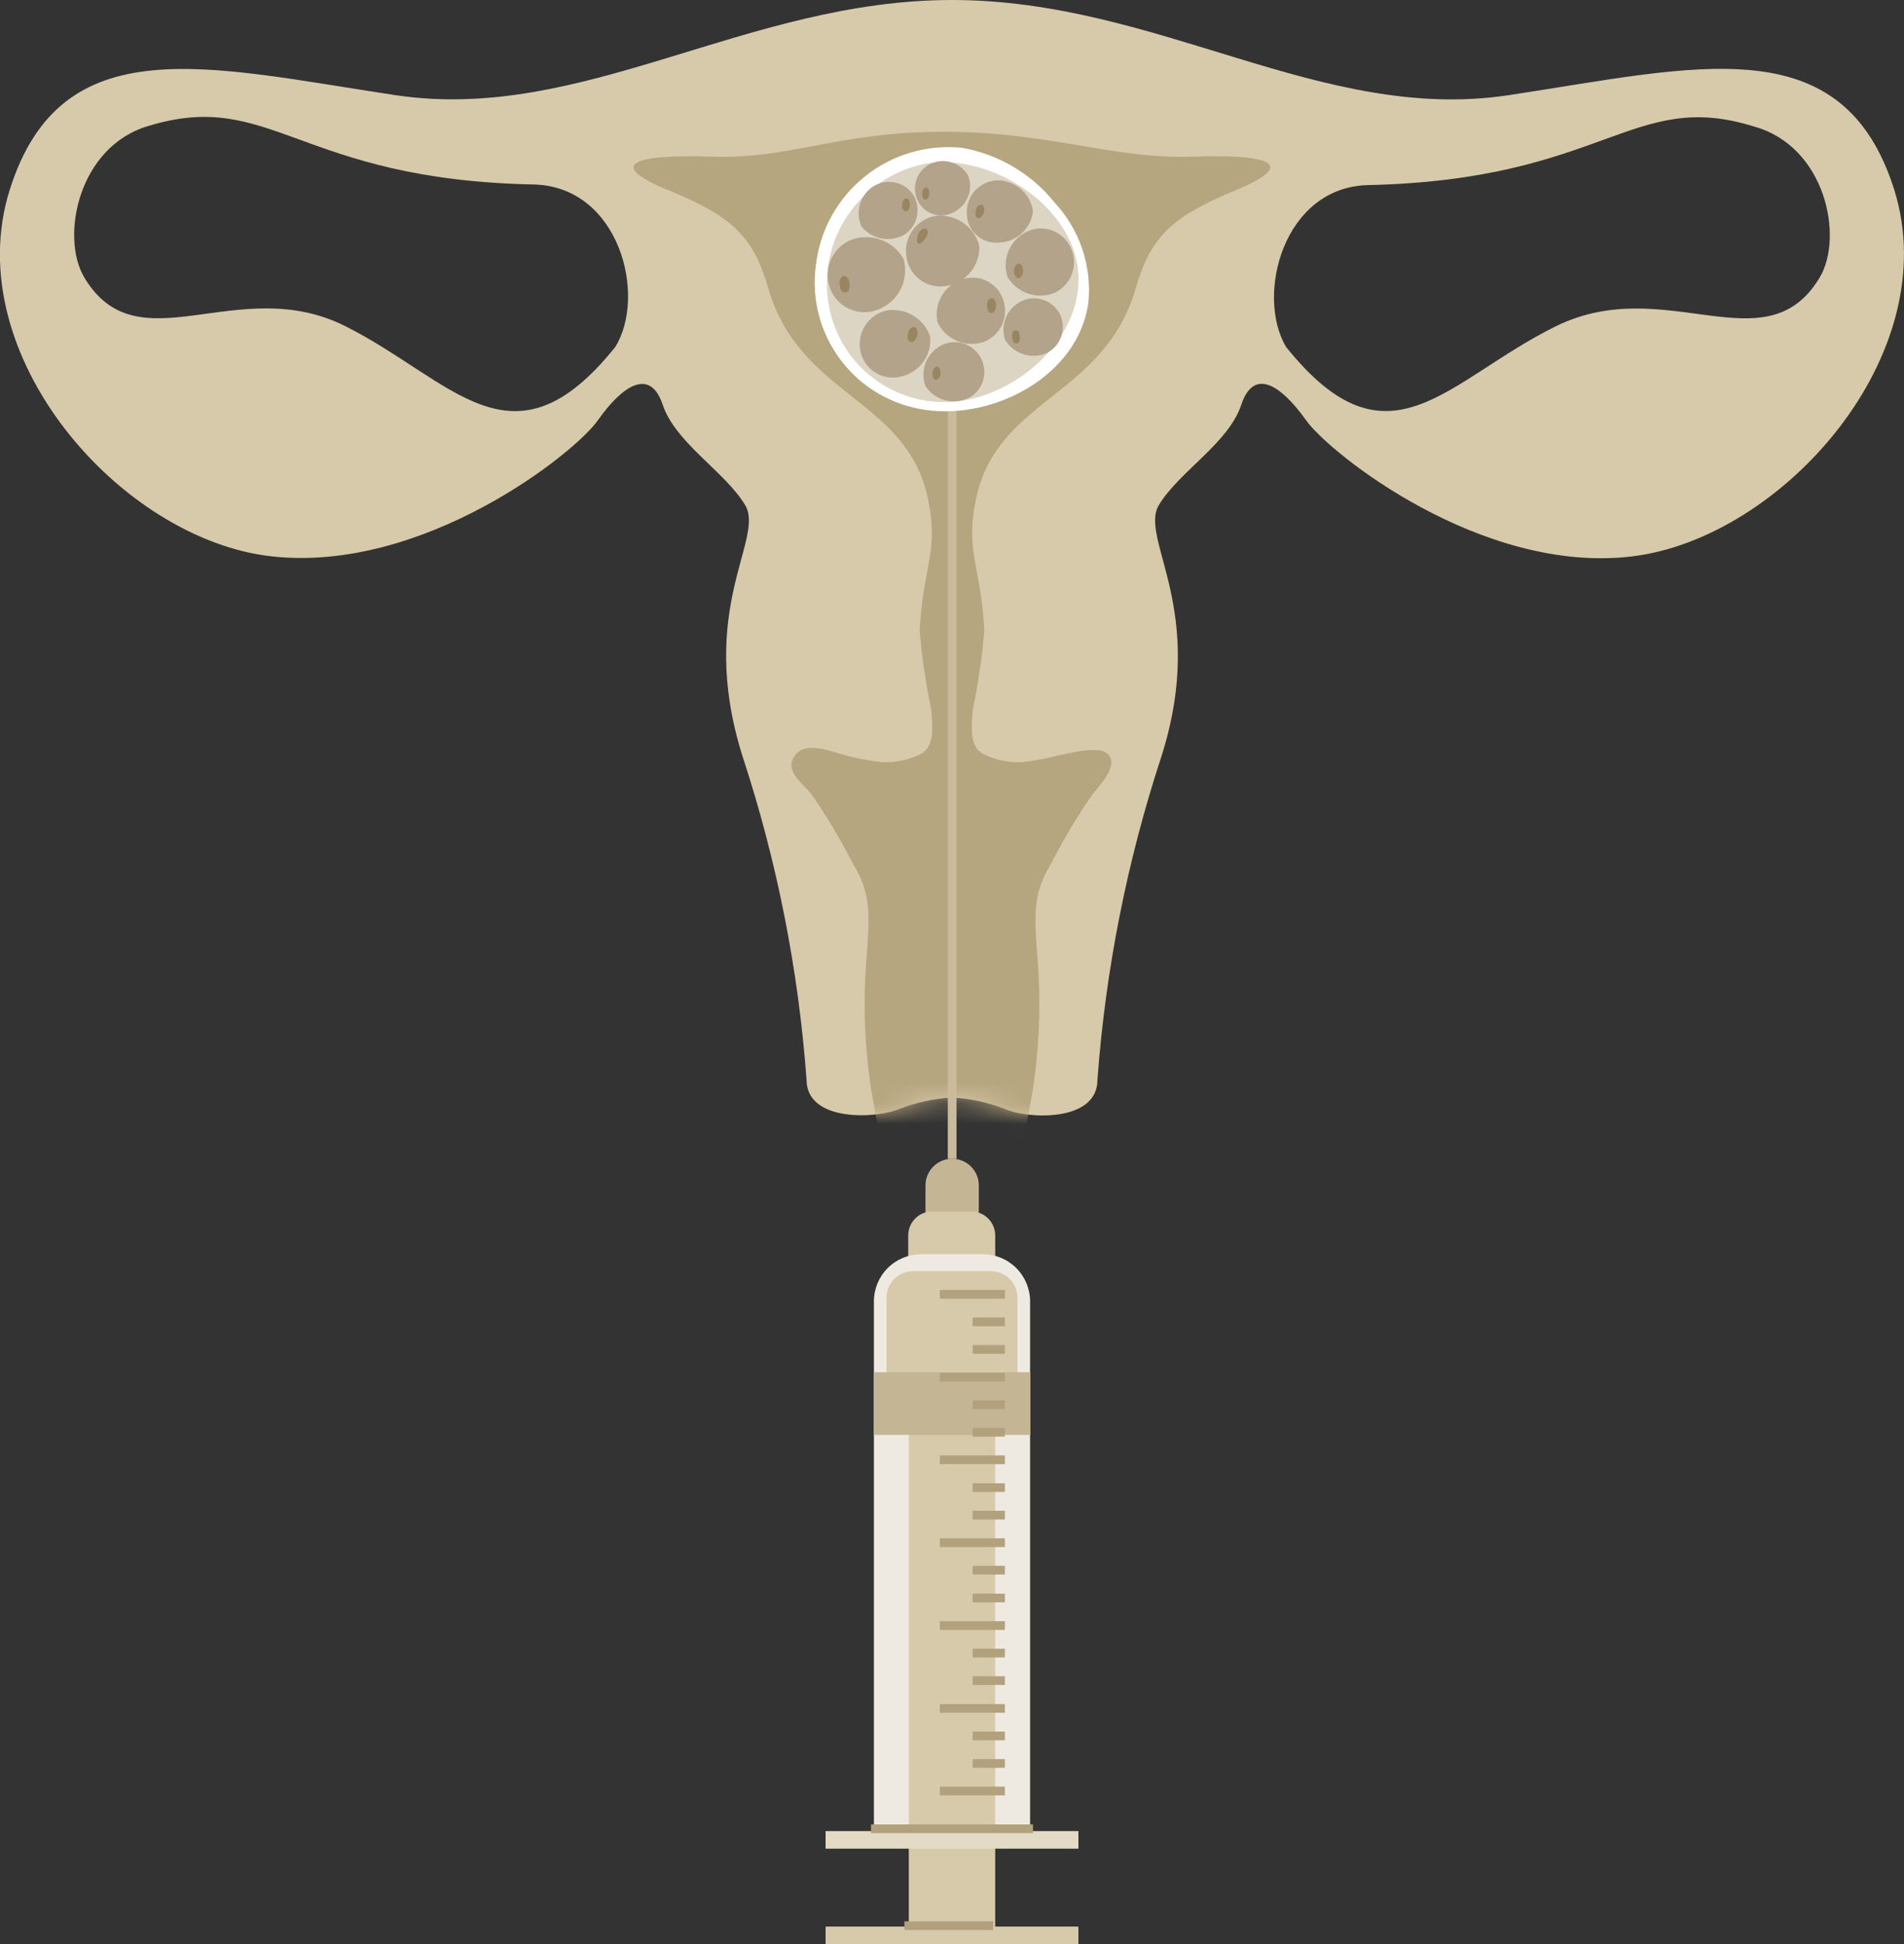 <svg width="94" height="96" viewBox="0 0 94 96" fill="none" xmlns="http://www.w3.org/2000/svg">
<rect x="0" y="0" width="94" height="96" fill="#333333" stroke="none"/>
<g clip-path="url(#clip0_486_13232)">
<path d="M93.523 9.385C90.977 1.272 83.745 3.297 74.488 4.699C65.232 6.102 57.204 0 47.007 0C36.81 0 28.783 6.088 19.526 4.699C10.269 3.311 3.023 1.272 0.477 9.385C-2.068 17.497 5.945 26.65 13.422 27.474C20.9 28.298 28.363 22.399 29.52 20.75C30.678 19.102 32.081 18.09 32.717 19.984C33.353 21.878 35.769 23.266 36.781 24.929C37.794 26.592 34.366 30.033 36.651 37.321C38.355 42.503 39.419 47.874 39.819 53.314C39.819 55.454 43.377 55.223 44.389 54.76C45.227 54.438 46.111 54.248 47.007 54.196C47.899 54.247 48.778 54.437 49.611 54.76C50.623 55.237 54.181 55.469 54.181 53.314C54.581 47.874 55.645 42.503 57.349 37.321C59.634 30.091 56.206 26.592 57.219 24.929C58.231 23.266 60.647 21.892 61.283 19.984C61.919 18.075 63.308 19.102 64.479 20.75C65.651 22.399 73.158 28.37 80.578 27.474C87.998 26.578 96.054 17.511 93.523 9.385ZM30.374 17.135C25.297 23.469 22.375 18.784 17.053 16.108C11.73 13.433 6.827 18.147 4.166 13.708C2.965 11.713 3.862 7.23 7.333 6.218C13.422 4.367 14.695 8.878 26.367 9.11C30.576 9.225 31.95 14.59 30.374 17.135ZM89.834 13.708C87.173 18.147 82.227 13.448 76.817 16.108C71.408 18.769 68.573 23.469 63.496 17.135C61.977 14.59 63.351 9.225 67.56 9.139C79.233 8.878 80.578 4.367 86.594 6.247C90.138 7.23 91.035 11.713 89.834 13.708Z" fill="#D7CAAA"/>
<mask id="mask0_486_13232" style="mask-type:luminance" maskUnits="userSpaceOnUse" x="-1" y="0" width="95" height="56">
<path d="M93.523 9.385C90.977 1.272 83.745 3.297 74.488 4.699C65.232 6.102 57.204 0 47.007 0C36.81 0 28.783 6.088 19.526 4.699C10.269 3.311 3.023 1.272 0.477 9.385C-2.068 17.497 5.945 26.65 13.422 27.474C20.9 28.298 28.363 22.399 29.52 20.75C30.678 19.102 32.081 18.09 32.717 19.984C33.353 21.878 35.769 23.266 36.781 24.929C37.794 26.592 34.366 30.033 36.651 37.321C38.355 42.503 39.419 47.874 39.819 53.314C39.819 55.454 43.377 55.223 44.389 54.76C45.227 54.438 46.111 54.248 47.007 54.196C47.899 54.247 48.778 54.437 49.611 54.76C50.623 55.237 54.181 55.469 54.181 53.314C54.581 47.874 55.645 42.503 57.349 37.321C59.634 30.091 56.206 26.592 57.219 24.929C58.231 23.266 60.647 21.892 61.283 19.984C61.919 18.075 63.308 19.102 64.479 20.75C65.651 22.399 73.158 28.37 80.578 27.474C87.998 26.578 96.054 17.511 93.523 9.385ZM30.374 17.135C25.297 23.469 22.375 18.784 17.053 16.108C11.73 13.433 6.827 18.147 4.166 13.708C2.965 11.713 3.862 7.23 7.333 6.218C13.422 4.367 14.695 8.878 26.367 9.11C30.576 9.225 31.95 14.59 30.374 17.135ZM89.834 13.708C87.173 18.147 82.227 13.448 76.817 16.108C71.408 18.769 68.573 23.469 63.496 17.135C61.977 14.59 63.351 9.225 67.56 9.139C79.233 8.878 80.578 4.367 86.594 6.247C90.138 7.23 91.035 11.713 89.834 13.708Z" fill="white"/>
</mask>
<g mask="url(#mask0_486_13232)">
<path d="M58.867 7.736C54.933 7.866 51.838 6.507 46.588 6.507C41.337 6.507 39.067 7.866 35.132 7.736C31.198 7.606 29.925 8.126 32.977 9.384C36.029 10.642 37.157 11.568 37.924 14.214C39.443 19.55 44.722 19.68 45.792 24.538C46.385 27.228 45.575 27.879 45.402 31.132C45.514 32.454 45.707 33.767 45.98 35.065C46.053 36.15 46.096 36.772 45.532 37.191C44.823 37.569 44.013 37.71 43.218 37.596C42.73 37.529 42.247 37.432 41.771 37.307C41.034 37.119 39.775 36.555 39.24 37.307C38.705 38.059 39.602 38.666 40.036 39.187C40.812 40.297 41.508 41.462 42.118 42.671C43.29 44.537 42.784 45.983 42.697 48.802C42.624 51.49 42.941 54.173 43.637 56.77H50.363C51.059 54.173 51.376 51.49 51.303 48.802C51.216 45.983 50.71 44.537 51.882 42.671C52.492 41.462 53.188 40.297 53.964 39.187C54.398 38.666 55.15 37.842 54.76 37.307C54.369 36.772 52.966 37.162 52.229 37.307C51.753 37.432 51.27 37.529 50.782 37.596C49.987 37.71 49.177 37.569 48.468 37.191C47.904 36.772 47.947 36.15 48.02 35.065C48.293 33.767 48.486 32.454 48.598 31.132C48.425 27.879 47.615 27.228 48.208 24.538C49.278 19.68 54.557 19.55 56.076 14.214C56.843 11.568 57.985 10.657 61.023 9.384C64.06 8.112 62.802 7.606 58.867 7.736Z" fill="#B6A680"/>
</g>
<path d="M47.007 15.862V57.218" stroke="#C9BB9B" stroke-width="0.43" stroke-miterlimit="10"/>
<path d="M47.007 57.218C47.356 57.218 47.691 57.356 47.938 57.603C48.185 57.85 48.323 58.185 48.323 58.534V60.442H45.691V58.534C45.691 58.185 45.83 57.85 46.077 57.603C46.323 57.356 46.658 57.218 47.007 57.218Z" fill="#C4B694"/>
<path d="M46.053 59.821H47.947C48.262 59.821 48.564 59.946 48.786 60.168C49.008 60.39 49.133 60.692 49.133 61.006V62.047H44.838V61.006C44.838 60.848 44.869 60.692 44.931 60.546C44.992 60.4 45.082 60.268 45.195 60.158C45.308 60.047 45.443 59.96 45.59 59.903C45.737 59.845 45.894 59.817 46.053 59.821Z" fill="#D7CAAA"/>
<path d="M45.474 61.933H48.526C49.144 61.933 49.736 62.178 50.172 62.614C50.609 63.051 50.855 63.643 50.855 64.261V91.099H43.145V64.261C43.145 63.643 43.391 63.051 43.827 62.614C44.264 62.178 44.856 61.933 45.474 61.933Z" fill="#EFEAE1"/>
<path d="M50.233 68.974H43.767V64.072C43.767 63.727 43.904 63.396 44.149 63.152C44.393 62.908 44.724 62.77 45.069 62.77H48.931C49.276 62.77 49.607 62.908 49.851 63.152C50.096 63.396 50.233 63.727 50.233 64.072V68.974Z" fill="#D7CAAA"/>
<path d="M53.241 95.133H40.759V96H53.241V95.133Z" fill="#D7CAAA"/>
<path d="M49.133 69.134H44.867V95.755H49.133V69.134Z" fill="#D7CAAA"/>
<path d="M50.869 67.76H43.145V70.854H50.869V67.76Z" fill="#C4B694"/>
<path d="M46.4 63.913H49.611" stroke="#B2A17D" stroke-width="0.43" stroke-miterlimit="10"/>
<path d="M48.02 65.272H49.611" stroke="#B2A17D" stroke-width="0.43" stroke-miterlimit="10"/>
<path d="M48.02 66.632H49.611" stroke="#B2A17D" stroke-width="0.43" stroke-miterlimit="10"/>
<path d="M46.4 68.006H49.611" stroke="#B2A17D" stroke-width="0.43" stroke-miterlimit="10"/>
<path d="M48.02 69.364H49.611" stroke="#B2A17D" stroke-width="0.43" stroke-miterlimit="10"/>
<path d="M48.02 70.724H49.611" stroke="#B2A17D" stroke-width="0.43" stroke-miterlimit="10"/>
<path d="M46.4 72.083H49.611" stroke="#B2A17D" stroke-width="0.43" stroke-miterlimit="10"/>
<path d="M48.02 73.457H49.611" stroke="#B2A17D" stroke-width="0.43" stroke-miterlimit="10"/>
<path d="M48.02 74.816H49.611" stroke="#B2A17D" stroke-width="0.43" stroke-miterlimit="10"/>
<path d="M46.4 76.176H49.611" stroke="#B2A17D" stroke-width="0.43" stroke-miterlimit="10"/>
<path d="M48.02 77.534H49.611" stroke="#B2A17D" stroke-width="0.43" stroke-miterlimit="10"/>
<path d="M48.02 78.908H49.611" stroke="#B2A17D" stroke-width="0.43" stroke-miterlimit="10"/>
<path d="M46.4 80.268H49.611" stroke="#B2A17D" stroke-width="0.43" stroke-miterlimit="10"/>
<path d="M48.02 81.627H49.611" stroke="#B2A17D" stroke-width="0.43" stroke-miterlimit="10"/>
<path d="M48.02 82.986H49.611" stroke="#B2A17D" stroke-width="0.43" stroke-miterlimit="10"/>
<path d="M46.4 84.359H49.611" stroke="#B2A17D" stroke-width="0.43" stroke-miterlimit="10"/>
<path d="M48.02 85.719H49.611" stroke="#B2A17D" stroke-width="0.43" stroke-miterlimit="10"/>
<path d="M48.02 87.078H49.611" stroke="#B2A17D" stroke-width="0.43" stroke-miterlimit="10"/>
<path d="M46.4 88.438H49.611" stroke="#B2A17D" stroke-width="0.43" stroke-miterlimit="10"/>
<path d="M53.241 90.418H40.759V91.286H53.241V90.418Z" fill="#E4DBC6"/>
<path d="M43.001 90.303H50.999" stroke="#B2A17D" stroke-width="0.43" stroke-miterlimit="10"/>
<path d="M44.65 95.089H49.032" stroke="#B2A17D" stroke-width="0.43" stroke-miterlimit="10"/>
<path d="M45.72 20.244C44.892 20.132 44.095 19.858 43.373 19.437C42.652 19.017 42.02 18.458 41.515 17.793C41.01 17.128 40.641 16.37 40.429 15.563C40.218 14.755 40.167 13.914 40.282 13.086C40.481 11.364 41.353 9.79 42.708 8.707C44.062 7.624 45.789 7.119 47.513 7.302C49.309 7.625 50.927 8.585 52.069 10.006C52.679 10.664 53.143 11.444 53.43 12.294C53.717 13.144 53.82 14.045 53.733 14.937C53.241 18.552 49.09 20.721 45.72 20.244Z" fill="white"/>
<path d="M53.212 13.245C53.617 16.412 50.508 19.405 47.34 19.81C46.586 19.905 45.82 19.851 45.087 19.651C44.354 19.45 43.668 19.107 43.067 18.641C42.467 18.175 41.964 17.595 41.588 16.935C41.212 16.274 40.969 15.547 40.875 14.793C40.669 13.244 41.073 11.676 42.001 10.419C42.929 9.162 44.309 8.314 45.85 8.054C49.032 7.649 52.822 10.122 53.212 13.245Z" fill="#DDD5C4"/>
<path d="M44.606 12.783C44.747 13.274 44.701 13.8 44.476 14.26C44.252 14.719 43.865 15.079 43.391 15.27C42.952 15.459 42.456 15.466 42.011 15.29C41.566 15.114 41.21 14.769 41.019 14.33C40.822 13.881 40.808 13.372 40.981 12.913C41.154 12.453 41.5 12.08 41.945 11.872C42.423 11.674 42.958 11.657 43.448 11.825C43.938 11.992 44.35 12.333 44.606 12.783Z" fill="#B2A38A"/>
<path d="M41.945 14.011C41.945 14.228 41.945 14.431 41.742 14.445C41.54 14.46 41.482 14.286 41.453 14.055C41.424 13.823 41.526 13.635 41.656 13.621C41.786 13.607 41.945 13.78 41.945 14.011Z" fill="#998661"/>
<path d="M45.922 16.615C45.965 17.065 45.841 17.514 45.575 17.879C45.308 18.244 44.917 18.499 44.476 18.596C44.263 18.649 44.042 18.659 43.825 18.625C43.608 18.591 43.4 18.514 43.214 18.398C43.028 18.282 42.867 18.129 42.741 17.95C42.614 17.77 42.526 17.567 42.48 17.352C42.388 16.922 42.466 16.472 42.697 16.097C42.929 15.723 43.297 15.452 43.724 15.342C44.182 15.254 44.657 15.335 45.061 15.568C45.465 15.802 45.771 16.174 45.922 16.615Z" fill="#B2A38A"/>
<path d="M44.838 16.47C44.838 16.268 45.011 16.123 45.141 16.152C45.272 16.181 45.329 16.369 45.272 16.572C45.214 16.774 45.098 16.919 44.968 16.89C44.838 16.861 44.751 16.673 44.838 16.47Z" fill="#998661"/>
<path d="M48.352 12.146C48.368 12.623 48.207 13.089 47.9 13.454C47.593 13.82 47.162 14.059 46.689 14.127C46.467 14.162 46.239 14.152 46.021 14.097C45.802 14.043 45.596 13.946 45.416 13.811C45.235 13.677 45.084 13.507 44.969 13.313C44.855 13.119 44.781 12.904 44.751 12.681C44.675 12.221 44.785 11.75 45.056 11.37C45.327 10.991 45.737 10.735 46.197 10.656C46.675 10.606 47.155 10.729 47.551 11.002C47.946 11.275 48.23 11.681 48.352 12.146Z" fill="#B2A38A"/>
<path d="M45.329 11.568C45.416 11.366 45.59 11.25 45.706 11.293C45.821 11.337 45.85 11.539 45.706 11.742C45.561 11.944 45.46 12.06 45.344 12.016C45.228 11.973 45.257 11.814 45.329 11.568Z" fill="#998661"/>
<path d="M46.284 15.906C46.19 15.467 46.263 15.008 46.487 14.618C46.711 14.228 47.072 13.935 47.499 13.795C47.697 13.727 47.907 13.699 48.117 13.712C48.326 13.726 48.531 13.78 48.719 13.873C48.907 13.966 49.075 14.095 49.214 14.252C49.352 14.411 49.457 14.594 49.524 14.793C49.669 15.2 49.649 15.647 49.468 16.039C49.287 16.431 48.959 16.737 48.555 16.89C48.122 17.031 47.651 17.01 47.233 16.828C46.815 16.647 46.477 16.319 46.284 15.906Z" fill="#B2A38A"/>
<path d="M49.177 15.082C49.177 15.285 49.075 15.458 48.945 15.458C48.815 15.458 48.728 15.285 48.728 15.082C48.728 14.88 48.83 14.721 48.96 14.721C49.09 14.721 49.177 14.88 49.177 15.082Z" fill="#998661"/>
<path d="M49.741 13.679C49.602 13.253 49.622 12.791 49.797 12.379C49.973 11.967 50.292 11.633 50.696 11.438C51.078 11.257 51.516 11.233 51.916 11.371C52.316 11.508 52.646 11.797 52.836 12.175C52.94 12.375 53.002 12.593 53.019 12.817C53.036 13.041 53.008 13.267 52.937 13.48C52.865 13.693 52.752 13.89 52.603 14.058C52.454 14.226 52.273 14.363 52.07 14.46C51.652 14.627 51.188 14.641 50.762 14.498C50.335 14.355 49.973 14.065 49.741 13.679Z" fill="#B2A38A"/>
<path d="M50.508 13.39C50.508 13.592 50.377 13.751 50.262 13.737C50.146 13.722 50.045 13.563 50.059 13.361C50.074 13.158 50.189 13.014 50.305 13.014C50.421 13.014 50.522 13.187 50.508 13.39Z" fill="#998661"/>
<path d="M50.999 10.397C50.964 10.816 50.777 11.207 50.474 11.497C50.17 11.788 49.77 11.957 49.35 11.973C49.149 11.997 48.944 11.979 48.75 11.919C48.556 11.859 48.377 11.759 48.224 11.626C48.071 11.492 47.949 11.328 47.863 11.143C47.778 10.959 47.733 10.759 47.73 10.556C47.707 10.146 47.845 9.744 48.116 9.435C48.386 9.127 48.767 8.937 49.177 8.908C49.61 8.891 50.034 9.034 50.37 9.308C50.705 9.582 50.929 9.969 50.999 10.397Z" fill="#B2A38A"/>
<path d="M48.179 10.383C48.179 10.195 48.381 10.079 48.483 10.122C48.584 10.166 48.627 10.339 48.569 10.513C48.511 10.686 48.367 10.816 48.266 10.773C48.164 10.73 48.121 10.556 48.179 10.383Z" fill="#998661"/>
<path d="M47.803 8.676C47.931 9.018 47.925 9.396 47.785 9.734C47.646 10.072 47.383 10.345 47.051 10.498C46.899 10.574 46.733 10.62 46.564 10.633C46.394 10.645 46.224 10.624 46.062 10.57C45.901 10.516 45.752 10.431 45.623 10.319C45.495 10.208 45.39 10.072 45.315 9.919C45.159 9.607 45.129 9.246 45.231 8.913C45.333 8.579 45.56 8.297 45.865 8.126C46.196 7.948 46.583 7.905 46.945 8.008C47.307 8.111 47.614 8.35 47.803 8.676Z" fill="#B2A38A"/>
<path d="M45.532 9.559C45.532 9.385 45.619 9.255 45.72 9.255C45.821 9.255 45.894 9.399 45.879 9.573C45.865 9.747 45.792 9.862 45.691 9.862C45.59 9.862 45.517 9.718 45.532 9.559Z" fill="#998661"/>
<path d="M42.538 11.192C42.373 10.836 42.347 10.431 42.464 10.057C42.582 9.682 42.835 9.365 43.174 9.168C43.491 8.989 43.863 8.936 44.217 9.019C44.57 9.102 44.88 9.315 45.084 9.616C45.279 9.931 45.347 10.309 45.271 10.673C45.196 11.036 44.984 11.357 44.679 11.568C44.336 11.772 43.931 11.847 43.538 11.778C43.145 11.709 42.79 11.501 42.538 11.192Z" fill="#B2A38A"/>
<path d="M44.925 10.122C44.925 10.31 44.809 10.44 44.708 10.44C44.606 10.44 44.52 10.281 44.534 10.107C44.548 9.934 44.635 9.789 44.751 9.789C44.867 9.789 44.925 9.977 44.925 10.122Z" fill="#998661"/>
<path d="M49.611 16.759C49.494 16.384 49.521 15.98 49.687 15.624C49.853 15.268 50.145 14.987 50.507 14.836C50.846 14.7 51.224 14.698 51.565 14.829C51.906 14.961 52.184 15.216 52.344 15.544C52.499 15.886 52.515 16.276 52.388 16.629C52.261 16.983 52.002 17.273 51.665 17.439C51.298 17.595 50.887 17.612 50.509 17.487C50.131 17.362 49.811 17.103 49.611 16.759Z" fill="#B2A38A"/>
<path d="M50.348 16.614C50.348 16.802 50.348 16.947 50.189 16.961C50.03 16.976 49.987 16.831 49.972 16.658C49.958 16.484 49.972 16.325 50.131 16.311C50.291 16.296 50.334 16.441 50.348 16.614Z" fill="#998661"/>
<path d="M45.691 19.073C45.552 18.697 45.556 18.283 45.703 17.909C45.85 17.536 46.129 17.23 46.486 17.049C46.823 16.879 47.212 16.848 47.572 16.962C47.931 17.075 48.232 17.324 48.41 17.656C48.505 17.823 48.565 18.007 48.588 18.197C48.611 18.387 48.595 18.58 48.543 18.764C48.49 18.949 48.402 19.121 48.282 19.271C48.163 19.42 48.014 19.545 47.846 19.637C47.48 19.823 47.059 19.868 46.661 19.764C46.264 19.66 45.919 19.414 45.691 19.073Z" fill="#B2A38A"/>
<path d="M46.429 18.451C46.429 18.639 46.298 18.769 46.197 18.754C46.096 18.74 46.009 18.581 46.038 18.407C46.067 18.234 46.168 18.089 46.27 18.104C46.371 18.118 46.458 18.277 46.429 18.451Z" fill="#998661"/>
</g>
<defs>
<clipPath id="clip0_486_13232">
<rect width="94" height="96" fill="white"/>
</clipPath>
</defs>
</svg>
